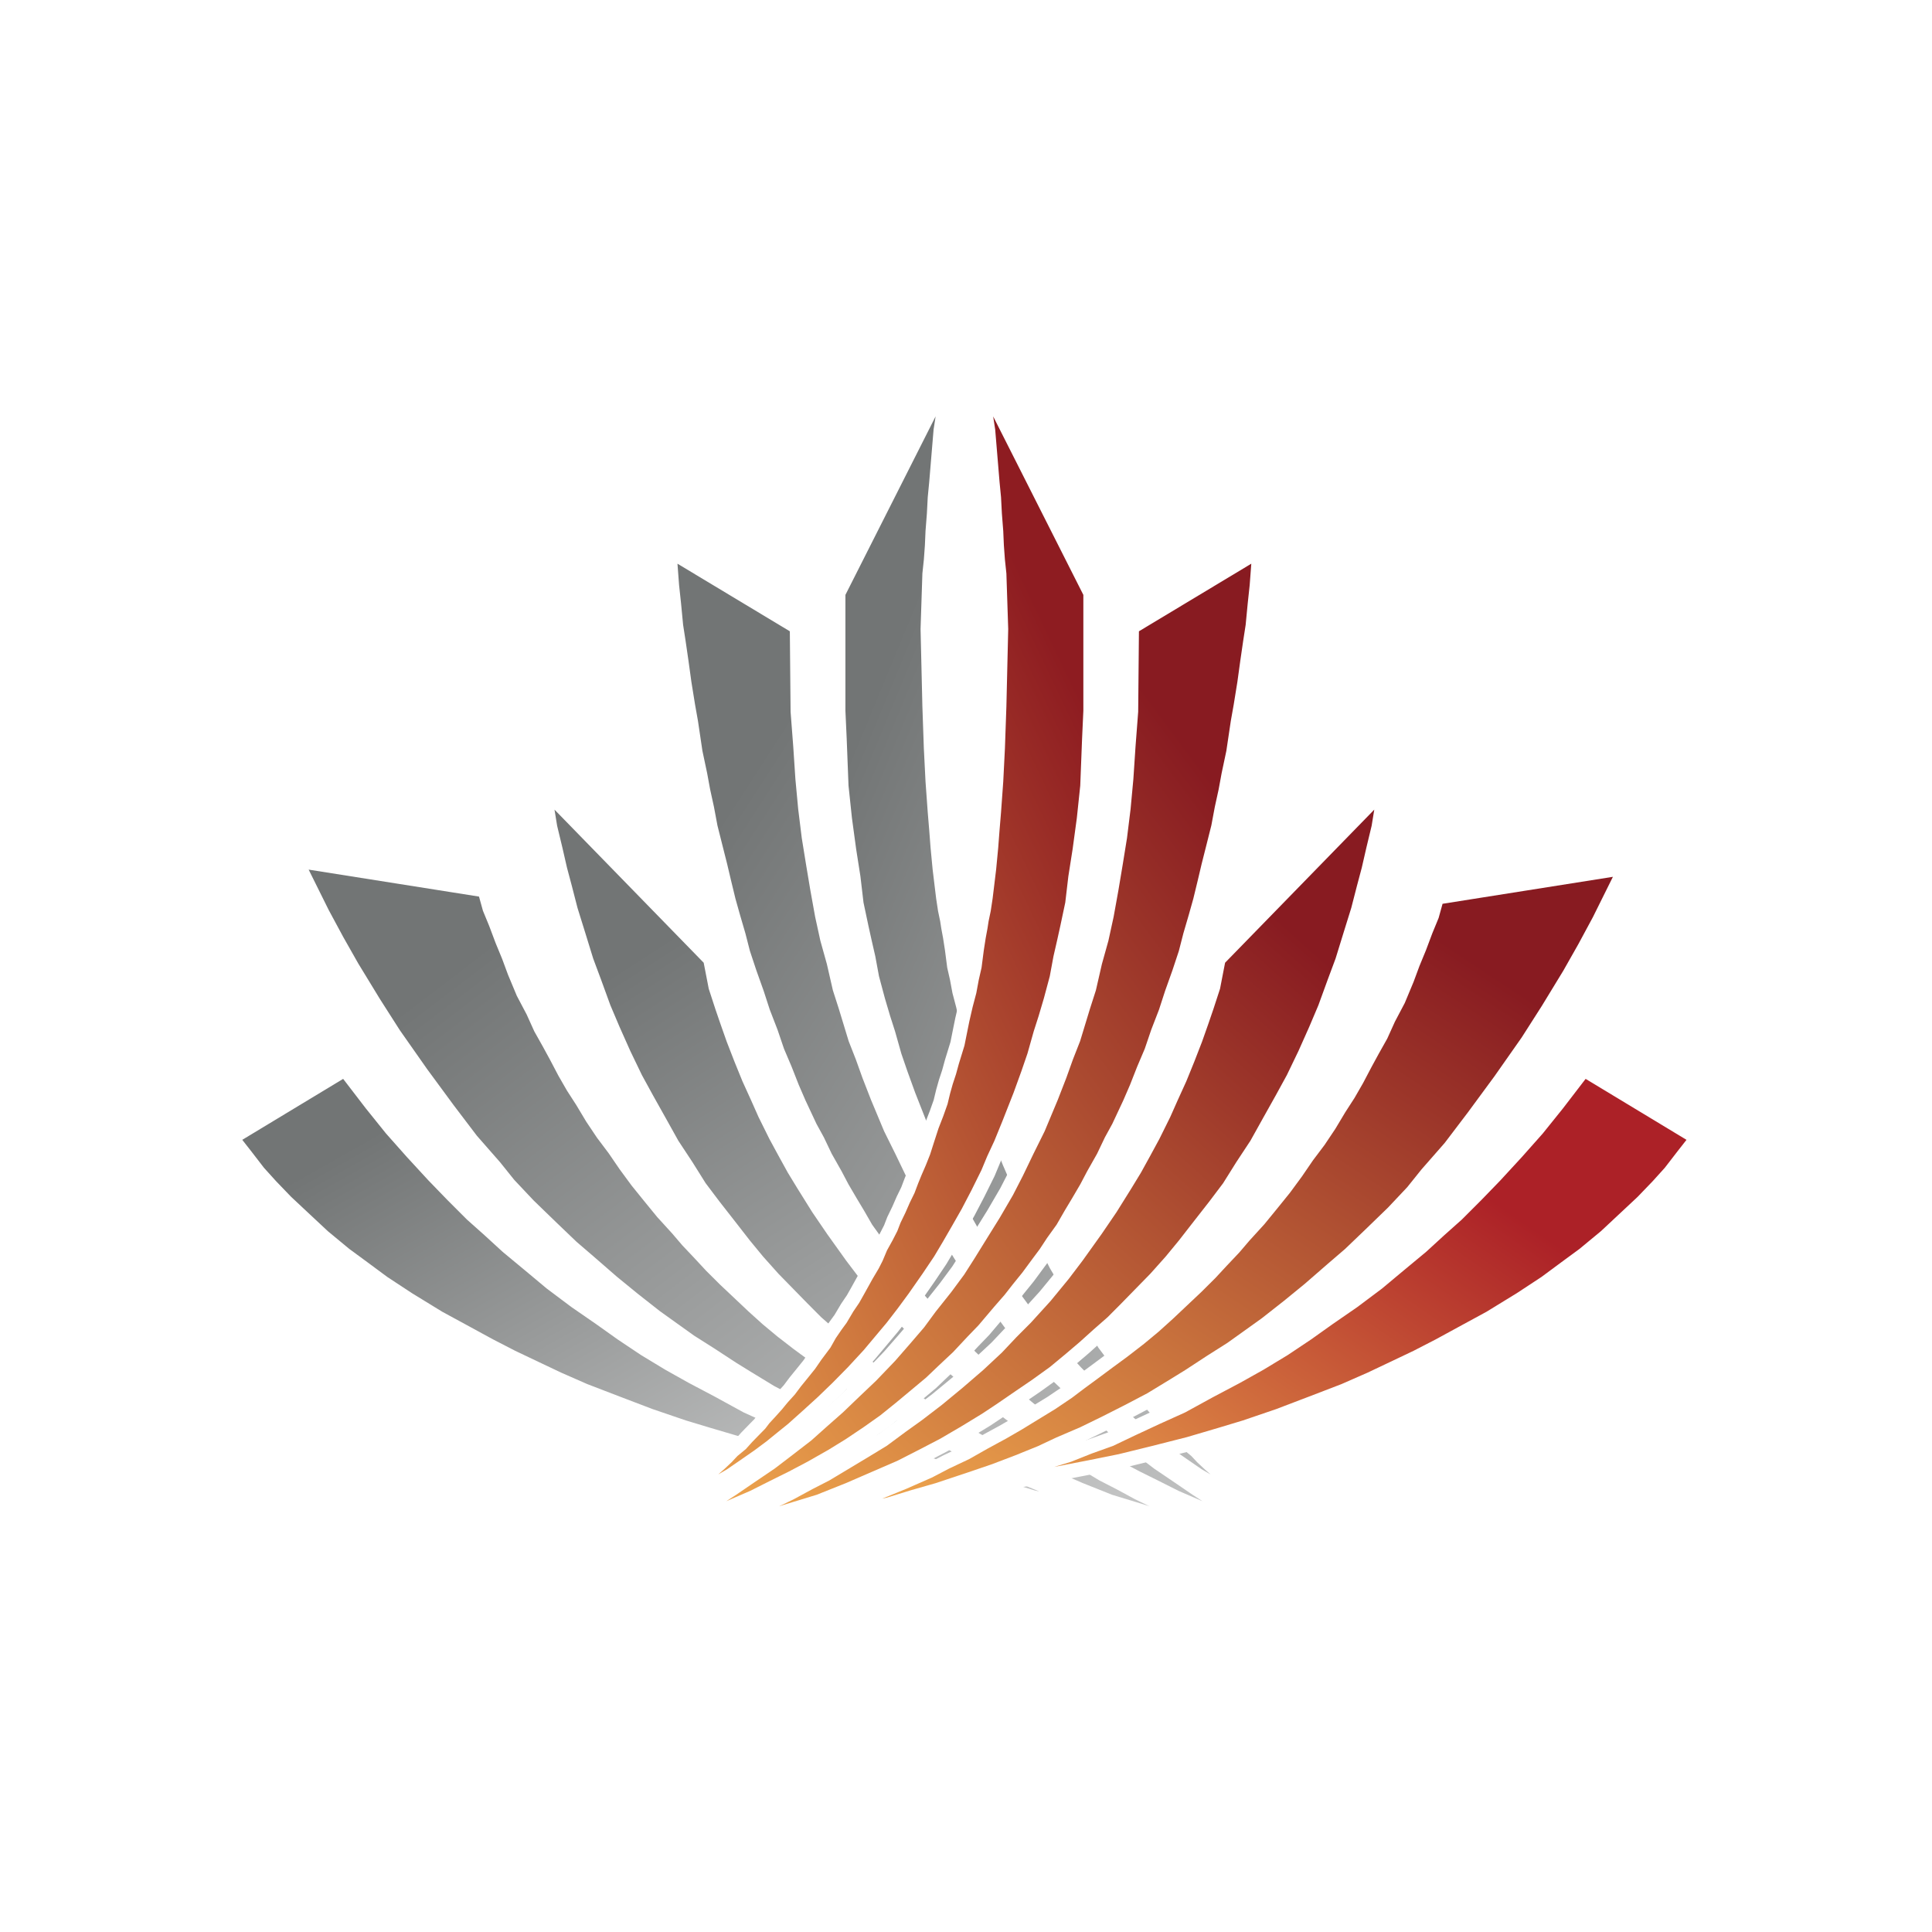 <?xml version="1.0" encoding="UTF-8"?>
<svg width="268px" height="268px" viewBox="0 0 268 268" version="1.1" xmlns="http://www.w3.org/2000/svg" xmlns:xlink="http://www.w3.org/1999/xlink">
    <!-- Generator: Sketch 50.2 (55047) - http://www.bohemiancoding.com/sketch -->
    <title>Canarie-App</title>
    <desc>Created with Sketch.</desc>
    <defs>
        <filter x="-2.7%" y="-1.9%" width="105.4%" height="105.4%" filterUnits="objectBoundingBox" id="filter-1">
            <feOffset dx="0" dy="2" in="SourceAlpha" result="shadowOffsetOuter1"></feOffset>
            <feGaussianBlur stdDeviation="2" in="shadowOffsetOuter1" result="shadowBlurOuter1"></feGaussianBlur>
            <feColorMatrix values="0 0 0 0 0.675   0 0 0 0 0.133   0 0 0 0 0.153  0 0 0 1 0" type="matrix" in="shadowBlurOuter1" result="shadowMatrixOuter1"></feColorMatrix>
            <feMerge>
                <feMergeNode in="shadowMatrixOuter1"></feMergeNode>
                <feMergeNode in="SourceGraphic"></feMergeNode>
            </feMerge>
        </filter>
        <linearGradient x1="86.927%" y1="21.874%" x2="13.329%" y2="95.491%" id="linearGradient-2">
            <stop stop-color="#727575" offset="0%"></stop>
            <stop stop-color="#C2C3C3" offset="100%"></stop>
        </linearGradient>
        <linearGradient x1="86.927%" y1="21.874%" x2="36.566%" y2="102.74%" id="linearGradient-3">
            <stop stop-color="#727575" offset="0%"></stop>
            <stop stop-color="#C2C3C3" offset="100%"></stop>
        </linearGradient>
        <linearGradient x1="83.962%" y1="15.584%" x2="16.126%" y2="93.693%" id="linearGradient-4">
            <stop stop-color="#8E1C21" offset="0%"></stop>
            <stop stop-color="#ECA24C" offset="100%"></stop>
        </linearGradient>
        <linearGradient x1="83.962%" y1="15.584%" x2="16.126%" y2="93.693%" id="linearGradient-5">
            <stop stop-color="#881B21" offset="0%"></stop>
            <stop stop-color="#ECA24C" offset="100%"></stop>
        </linearGradient>
        <linearGradient x1="76.847%" y1="37.221%" x2="0%" y2="100%" id="linearGradient-6">
            <stop stop-color="#AC2127" offset="0%"></stop>
            <stop stop-color="#ECA64E" offset="100%"></stop>
        </linearGradient>
    </defs>
    <g id="Page-1" stroke="none" stroke-width="1" fill="none" fill-rule="evenodd">
        <g id="Coloured-Icons" transform="translate(-246, -183)" stroke="#FFFFFF" stroke-width="2">
            <g id="Canarie-App" filter="url(#filter-1)" transform="translate(250, 185)">
                <rect id="Rectangle" x="1" y="1.063" width="257.553" height="257.553" rx="55"></rect>
                <g id="Canarie-Logo" transform="translate(27.776, 48.339)">
                    <g id="Canarie-Half" transform="translate(76, 81.5) scale(-1, 1) translate(-76, -81.5) ">
                        <polygon id="Path-3" fill="url(#linearGradient-2)" points="52.374 0 67.503 29.944 67.503 46.286 67.324 50.187 67.07 56.716 66.592 61.247 66.004 65.584 65.411 69.369 64.983 73.014 64.283 76.319 63.842 78.312 63.336 80.523 62.821 83.306 61.991 86.405 61.254 88.896 60.573 91.02 59.701 94.111 58.842 96.609 57.764 99.582 56.195 103.57 55.079 106.309 54.085 108.447 53.279 110.381 51.862 113.243 50.506 115.838 49.154 118.213 47.882 120.415 46.648 122.488 45.026 124.9 43.067 127.704 41.53 129.792 40.012 131.759 38.304 133.795 36.766 135.628 34.558 138.016 32.41 140.198 30.33 142.204 28.3 144.052 26.201 145.931 24.448 147.348 23.16 148.394 21.44 149.675 19.362 151.116 17.602 152.328 15.799 153.378 13.725 154.774 11.373 156.095 9.262 157.358 7.434 158.152 5.569 159.087 4.091 159.838 1.598 160.927 0 161.671 4.016 159.421 6.308 158.061 7.606 157.307 9.021 156.228 10.131 155.395 11.303 154.567 12.356 153.772 13.309 152.963 13.97 152.448 15.01 151.599 16.017 150.715 17.007 149.785 17.835 148.901 18.987 147.95 19.823 147.02 20.599 146.222 21.611 145.19 22.2 144.422 23.06 143.49 23.916 142.539 24.735 141.542 25.706 140.468 26.546 139.351 27.461 138.225 28.488 136.949 29.363 135.678 30.587 134.041 31.311 132.754 32.133 131.553 32.822 130.612 33.751 129.047 34.558 127.856 35.167 126.778 35.751 125.727 36.39 124.572 37.242 123.135 37.749 122.138 38.369 120.664 39.145 119.265 39.782 118.025 40.222 116.886 40.917 115.45 41.53 114.05 42.161 112.761 42.667 111.425 43.136 110.274 43.733 108.9 44.3 107.472 44.813 105.867 45.465 103.857 46.13 102.147 46.703 100.534 47.054 99.079 47.425 97.761 47.882 96.372 48.271 94.953 48.642 93.748 49.04 92.451 49.327 91.02 49.709 89.13 50.169 87.13 50.677 85.202 51.013 83.396 51.396 81.714 51.704 79.335 51.967 77.64 52.212 76.319 52.374 75.274 52.667 73.869 52.926 72.162 53.159 70.241 53.413 68.139 53.694 65.185 53.88 62.749 54.085 60.289 54.393 56.016 54.624 51.441 54.828 45.599 55.079 34.923 54.828 27.28 54.624 25.35 54.479 23.353 54.393 21.385 54.203 18.95 54.085 16.696 53.88 14.584 53.598 11.192 53.279 7.367 52.926 5.059 52.548 2.385 52.374 1.092"></polygon>
                        <polygon id="Path-2" fill="url(#linearGradient-2)" points="73.218 34.663 90.943 24 90.572 28.914 90.298 31.46 90.009 34.468 89.659 36.729 89.263 39.457 88.859 42.39 88.353 45.525 87.943 47.834 87.324 51.993 86.663 55.115 86.255 57.337 85.716 59.801 85.233 62.381 84.546 65.112 83.879 67.752 83.337 70.049 82.723 72.581 82.08 74.869 81.344 77.387 80.706 79.87 79.813 82.562 78.791 85.429 77.939 88.051 76.863 90.834 75.959 93.493 74.892 96.006 73.898 98.534 72.949 100.724 71.413 104.004 70.383 105.883 69.292 108.167 67.901 110.627 66.956 112.423 65.791 114.411 64.797 116.066 63.642 118.074 62.297 119.947 61.264 121.517 60.225 122.908 58.836 124.792 57.476 126.473 56.359 127.903 54.9 129.574 52.684 132.189 51.139 133.789 49.147 135.921 47.129 137.811 45.381 139.48 43.342 141.185 41.156 143.005 38.954 144.78 36.623 146.431 34.101 148.126 31.659 149.63 28.719 151.3 26.119 152.673 23.474 153.985 20.691 155.385 17.581 156.73 14.032 158.236 10.523 159.51 7.809 160.432 5.033 161.239 2 162.159 5.817 160.567 9.862 158.621 12.855 157.089 15.68 155.552 17.776 154.187 20.291 152.469 23.11 150.558 25.321 148.87 28.132 146.703 30.284 144.78 32.497 142.829 34.664 140.748 37.053 138.477 39.639 135.781 41.635 133.494 43.637 131.163 45.213 129.019 47.389 126.282 49.147 123.906 50.551 121.706 52.222 119.008 54.051 116.066 55.856 112.968 57.22 110.317 58.685 107.271 60.225 104.164 62.02 99.872 63.201 96.836 64.121 94.27 65.108 91.753 66.476 87.261 67.278 84.763 68.104 81.154 69.01 77.906 69.721 74.645 70.383 70.976 70.969 67.475 71.566 63.782 72.058 59.801 72.442 55.678 72.744 51.125 73.109 46.358"></polygon>
                        <polygon id="Path-4" fill="url(#linearGradient-3)" points="85.239 80.722 108.356 57 107.473 62.408 106.747 65.428 106.098 68.257 105.433 70.755 104.63 73.871 103.542 77.367 102.438 80.948 101.328 83.926 100.036 87.473 98.759 90.486 97.252 93.865 95.62 97.255 94.06 100.104 92.231 103.37 90.535 106.416 88.567 109.401 86.712 112.361 84.745 114.968 82.603 117.708 80.528 120.375 78.666 122.635 76.515 125.042 74.343 127.263 72.456 129.194 70.555 131.104 68.579 132.837 66.648 134.579 64.765 136.181 62.498 138.061 59.99 139.869 57.689 141.437 54.975 143.299 53.007 144.603 50.093 146.38 47.152 148.1 44.408 149.531 41.13 151.204 37.555 152.752 33.964 154.311 29.831 155.958 25.127 157.394 20.316 159.011 15.891 160.107 11.859 161.098 9.57 161.474 6 162.045 11.657 160.534 14.769 159.424 17.665 158.463 20.106 157.394 23.366 155.958 25.873 154.741 28.464 153.336 30.781 152.148 33.678 150.412 36.406 148.769 38.691 147.378 41.306 145.442 43.508 143.863 46.238 141.772 49.149 139.369 51.968 136.939 54.496 134.579 56.512 132.442 58.513 130.434 61.205 127.471 63.686 124.452 65.593 121.937 68.202 118.289 70.265 115.264 72.319 111.974 73.631 109.82 74.925 107.472 76.159 105.195 77.651 102.183 78.666 99.897 79.868 97.255 80.961 94.567 82.028 91.818 82.876 89.415 83.601 87.301 84.491 84.573"></polygon>
                        <polygon id="Path-5" fill="url(#linearGradient-2)" points="116.538 71.145 142.718 67 139.068 74.352 137.046 78.105 134.954 81.8 131.935 86.751 129.134 91.137 125.338 96.547 121.633 101.583 118.4 105.84 115.171 109.526 113.19 111.994 110.468 114.883 107.311 117.941 104.473 120.659 102.029 122.76 98.862 125.514 95.953 127.891 92.861 130.322 90.511 132.006 88.048 133.767 85.272 135.526 82.168 137.556 80.062 138.856 76.877 140.796 73.711 142.458 70.458 144.105 67.487 145.553 64.149 146.985 61.604 148.181 58.445 149.462 55.14 150.721 51.83 151.849 47.279 153.364 43.906 154.329 40.523 155.369 35.937 156.39 32.848 157.162 29.886 157.776 27.315 158.172 23.106 158.907 22 159.092 30.398 156.952 33.434 155.884 36.314 154.904 39.388 153.555 42.532 152.27 46.061 150.721 48.473 149.462 51.187 148.181 53.711 146.751 56.327 145.33 58.445 144.105 60.594 142.789 63.057 141.284 65.337 139.746 67.027 138.469 68.908 137.086 71.005 135.526 73.058 134.018 75.28 132.301 77.301 130.623 79.25 128.864 81.081 127.136 83.168 125.168 85.113 123.232 86.666 121.557 88.392 119.731 89.785 118.101 91.86 115.824 93.669 113.61 95.375 111.498 97.006 109.281 98.542 107.036 100.146 104.906 101.615 102.711 102.984 100.425 104.268 98.436 105.424 96.426 106.586 94.217 107.603 92.35 108.764 90.283 109.823 87.943 111.181 85.37 112.379 82.498 113.19 80.309 114.098 78.105 114.984 75.747 115.838 73.672"></polygon>
                        <polygon id="Path-6" fill="url(#linearGradient-2)" points="135.927 96 151.653 105.502 149.718 107.972 147.924 110.298 146.206 112.198 144.092 114.396 141.697 116.638 138.95 119.204 135.927 121.704 133.381 123.574 130.626 125.614 127.162 127.892 122.921 130.492 119.579 132.308 115.867 134.331 112.773 135.926 109.43 137.517 106.325 138.988 102.704 140.577 98.489 142.198 93.587 144.067 88.945 145.65 85.688 146.634 81.156 147.971 76.266 149.214 71.606 150.359 67.311 151.225 61.874 152.278 57.676 152.99 54.765 153.418 51.095 153.709 50 153.709 54.765 152.575 58.776 151.225 61.618 150.359 64.461 149.489 67.311 148.355 70.231 147.309 73.175 145.904 76.569 144.321 80.176 142.692 84.037 140.577 87.78 138.599 90.968 136.813 94.332 134.777 97.527 132.64 100.547 130.492 103.911 128.17 107.321 125.614 110.309 123.117 113.38 120.571 115.867 118.292 118.314 116.11 121.033 113.389 123.603 110.735 126.587 107.495 129.458 104.261 132.25 100.79"></polygon>
                    </g>
                    <g id="Canarie-Half" transform="translate(52, 0)">
                        <polygon id="Path-3" fill="url(#linearGradient-4)" points="52.374 0 67.503 29.944 67.503 46.286 67.324 50.187 67.07 56.716 66.592 61.247 66.004 65.584 65.411 69.369 64.983 73.014 64.283 76.319 63.842 78.312 63.336 80.523 62.821 83.306 61.991 86.405 61.254 88.896 60.573 91.02 59.701 94.111 58.842 96.609 57.764 99.582 56.195 103.57 55.079 106.309 54.085 108.447 53.279 110.381 51.862 113.243 50.506 115.838 49.154 118.213 47.882 120.415 46.648 122.488 45.026 124.9 43.067 127.704 41.53 129.792 40.012 131.759 38.304 133.795 36.766 135.628 34.558 138.016 32.41 140.198 30.33 142.204 28.3 144.052 26.201 145.931 24.448 147.348 23.16 148.394 21.44 149.675 19.362 151.116 17.602 152.328 15.799 153.378 13.725 154.774 11.373 156.095 9.262 157.358 7.434 158.152 5.569 159.087 4.091 159.838 1.598 160.927 0 161.671 4.016 159.421 6.308 158.061 7.606 157.307 9.021 156.228 10.131 155.395 11.303 154.567 12.356 153.772 13.309 152.963 13.97 152.448 15.01 151.599 16.017 150.715 17.007 149.785 17.835 148.901 18.987 147.95 19.823 147.02 20.599 146.222 21.611 145.19 22.2 144.422 23.06 143.49 23.916 142.539 24.735 141.542 25.706 140.468 26.546 139.351 27.461 138.225 28.488 136.949 29.363 135.678 30.587 134.041 31.311 132.754 32.133 131.553 32.822 130.612 33.751 129.047 34.558 127.856 35.167 126.778 35.751 125.727 36.39 124.572 37.242 123.135 37.749 122.138 38.369 120.664 39.145 119.265 39.782 118.025 40.222 116.886 40.917 115.45 41.53 114.05 42.161 112.761 42.667 111.425 43.136 110.274 43.733 108.9 44.3 107.472 44.813 105.867 45.465 103.857 46.13 102.147 46.703 100.534 47.054 99.079 47.425 97.761 47.882 96.372 48.271 94.953 48.642 93.748 49.04 92.451 49.327 91.02 49.709 89.13 50.169 87.13 50.677 85.202 51.013 83.396 51.396 81.714 51.704 79.335 51.967 77.64 52.212 76.319 52.374 75.274 52.667 73.869 52.926 72.162 53.159 70.241 53.413 68.139 53.694 65.185 53.88 62.749 54.085 60.289 54.393 56.016 54.624 51.441 54.828 45.599 55.079 34.923 54.828 27.28 54.624 25.35 54.479 23.353 54.393 21.385 54.203 18.95 54.085 16.696 53.88 14.584 53.598 11.192 53.279 7.367 52.926 5.059 52.548 2.385 52.374 1.092"></polygon>
                        <polygon id="Path-2" fill="url(#linearGradient-5)" points="73.218 34.663 90.943 24 90.572 28.914 90.298 31.46 90.009 34.468 89.659 36.729 89.263 39.457 88.859 42.39 88.353 45.525 87.943 47.834 87.324 51.993 86.663 55.115 86.255 57.337 85.716 59.801 85.233 62.381 84.546 65.112 83.879 67.752 83.337 70.049 82.723 72.581 82.08 74.869 81.344 77.387 80.706 79.87 79.813 82.562 78.791 85.429 77.939 88.051 76.863 90.834 75.959 93.493 74.892 96.006 73.898 98.534 72.949 100.724 71.413 104.004 70.383 105.883 69.292 108.167 67.901 110.627 66.956 112.423 65.791 114.411 64.797 116.066 63.642 118.074 62.297 119.947 61.264 121.517 60.225 122.908 58.836 124.792 57.476 126.473 56.359 127.903 54.9 129.574 52.684 132.189 51.139 133.789 49.147 135.921 47.129 137.811 45.381 139.48 43.342 141.185 41.156 143.005 38.954 144.78 36.623 146.431 34.101 148.126 31.659 149.63 28.719 151.3 26.119 152.673 23.474 153.985 20.691 155.385 17.581 156.73 14.032 158.236 10.523 159.51 7.809 160.432 5.033 161.239 2 162.159 5.817 160.567 9.862 158.621 12.855 157.089 15.68 155.552 17.776 154.187 20.291 152.469 23.11 150.558 25.321 148.87 28.132 146.703 30.284 144.78 32.497 142.829 34.664 140.748 37.053 138.477 39.639 135.781 41.635 133.494 43.637 131.163 45.213 129.019 47.389 126.282 49.147 123.906 50.551 121.706 52.222 119.008 54.051 116.066 55.856 112.968 57.22 110.317 58.685 107.271 60.225 104.164 62.02 99.872 63.201 96.836 64.121 94.27 65.108 91.753 66.476 87.261 67.278 84.763 68.104 81.154 69.01 77.906 69.721 74.645 70.383 70.976 70.969 67.475 71.566 63.782 72.058 59.801 72.442 55.678 72.744 51.125 73.109 46.358"></polygon>
                        <polygon id="Path-4" fill="url(#linearGradient-5)" points="85.239 80.722 108.356 57 107.473 62.408 106.747 65.428 106.098 68.257 105.433 70.755 104.63 73.871 103.542 77.367 102.438 80.948 101.328 83.926 100.036 87.473 98.759 90.486 97.252 93.865 95.62 97.255 94.06 100.104 92.231 103.37 90.535 106.416 88.567 109.401 86.712 112.361 84.745 114.968 82.603 117.708 80.528 120.375 78.666 122.635 76.515 125.042 74.343 127.263 72.456 129.194 70.555 131.104 68.579 132.837 66.648 134.579 64.765 136.181 62.498 138.061 59.99 139.869 57.689 141.437 54.975 143.299 53.007 144.603 50.093 146.38 47.152 148.1 44.408 149.531 41.13 151.204 37.555 152.752 33.964 154.311 29.831 155.958 25.127 157.394 20.316 159.011 15.891 160.107 11.859 161.098 9.57 161.474 6 162.045 11.657 160.534 14.769 159.424 17.665 158.463 20.106 157.394 23.366 155.958 25.873 154.741 28.464 153.336 30.781 152.148 33.678 150.412 36.406 148.769 38.691 147.378 41.306 145.442 43.508 143.863 46.238 141.772 49.149 139.369 51.968 136.939 54.496 134.579 56.512 132.442 58.513 130.434 61.205 127.471 63.686 124.452 65.593 121.937 68.202 118.289 70.265 115.264 72.319 111.974 73.631 109.82 74.925 107.472 76.159 105.195 77.651 102.183 78.666 99.897 79.868 97.255 80.961 94.567 82.028 91.818 82.876 89.415 83.601 87.301 84.491 84.573"></polygon>
                        <polygon id="Path-5" fill="url(#linearGradient-5)" points="115.538 72.145 141.718 68 138.068 75.352 136.046 79.105 133.954 82.8 130.935 87.751 128.134 92.137 124.338 97.547 120.633 102.583 117.4 106.84 114.171 110.526 112.19 112.994 109.468 115.883 106.311 118.941 103.473 121.659 101.029 123.76 97.862 126.514 94.953 128.891 91.861 131.322 89.511 133.006 87.048 134.767 84.272 136.526 81.168 138.556 79.062 139.856 75.877 141.796 72.711 143.458 69.458 145.105 66.487 146.553 63.149 147.985 60.604 149.181 57.445 150.462 54.14 151.721 50.83 152.849 46.279 154.364 42.906 155.329 39.523 156.369 34.937 157.39 31.848 158.162 28.886 158.776 26.315 159.172 22.106 159.907 21 160.092 29.398 157.952 32.434 156.884 35.314 155.904 38.388 154.555 41.532 153.27 45.061 151.721 47.473 150.462 50.187 149.181 52.711 147.751 55.327 146.33 57.445 145.105 59.594 143.789 62.057 142.284 64.337 140.746 66.027 139.469 67.908 138.086 70.005 136.526 72.058 135.018 74.28 133.301 76.301 131.623 78.25 129.864 80.081 128.136 82.168 126.168 84.113 124.232 85.666 122.557 87.392 120.731 88.785 119.101 90.86 116.824 92.669 114.61 94.375 112.498 96.006 110.281 97.542 108.036 99.146 105.906 100.615 103.711 101.984 101.425 103.268 99.436 104.424 97.426 105.586 95.217 106.603 93.35 107.764 91.283 108.823 88.943 110.181 86.37 111.379 83.498 112.19 81.309 113.098 79.105 113.984 76.747 114.838 74.672"></polygon>
                        <polygon id="Path-6" fill="url(#linearGradient-6)" points="135.927 96 151.653 105.502 149.718 107.972 147.924 110.298 146.206 112.198 144.092 114.396 141.697 116.638 138.95 119.204 135.927 121.704 133.381 123.574 130.626 125.614 127.162 127.892 122.921 130.492 119.579 132.308 115.867 134.331 112.773 135.926 109.43 137.517 106.325 138.988 102.704 140.577 98.489 142.198 93.587 144.067 88.945 145.65 85.688 146.634 81.156 147.971 76.266 149.214 71.606 150.359 67.311 151.225 61.874 152.278 57.676 152.99 54.765 153.418 51.095 153.709 50 153.709 54.765 152.575 58.776 151.225 61.618 150.359 64.461 149.489 67.311 148.355 70.231 147.309 73.175 145.904 76.569 144.321 80.176 142.692 84.037 140.577 87.78 138.599 90.968 136.813 94.332 134.777 97.527 132.64 100.547 130.492 103.911 128.17 107.321 125.614 110.309 123.117 113.38 120.571 115.867 118.292 118.314 116.11 121.033 113.389 123.603 110.735 126.587 107.495 129.458 104.261 132.25 100.79"></polygon>
                    </g>
                </g>
            </g>
        </g>
    </g>
</svg>